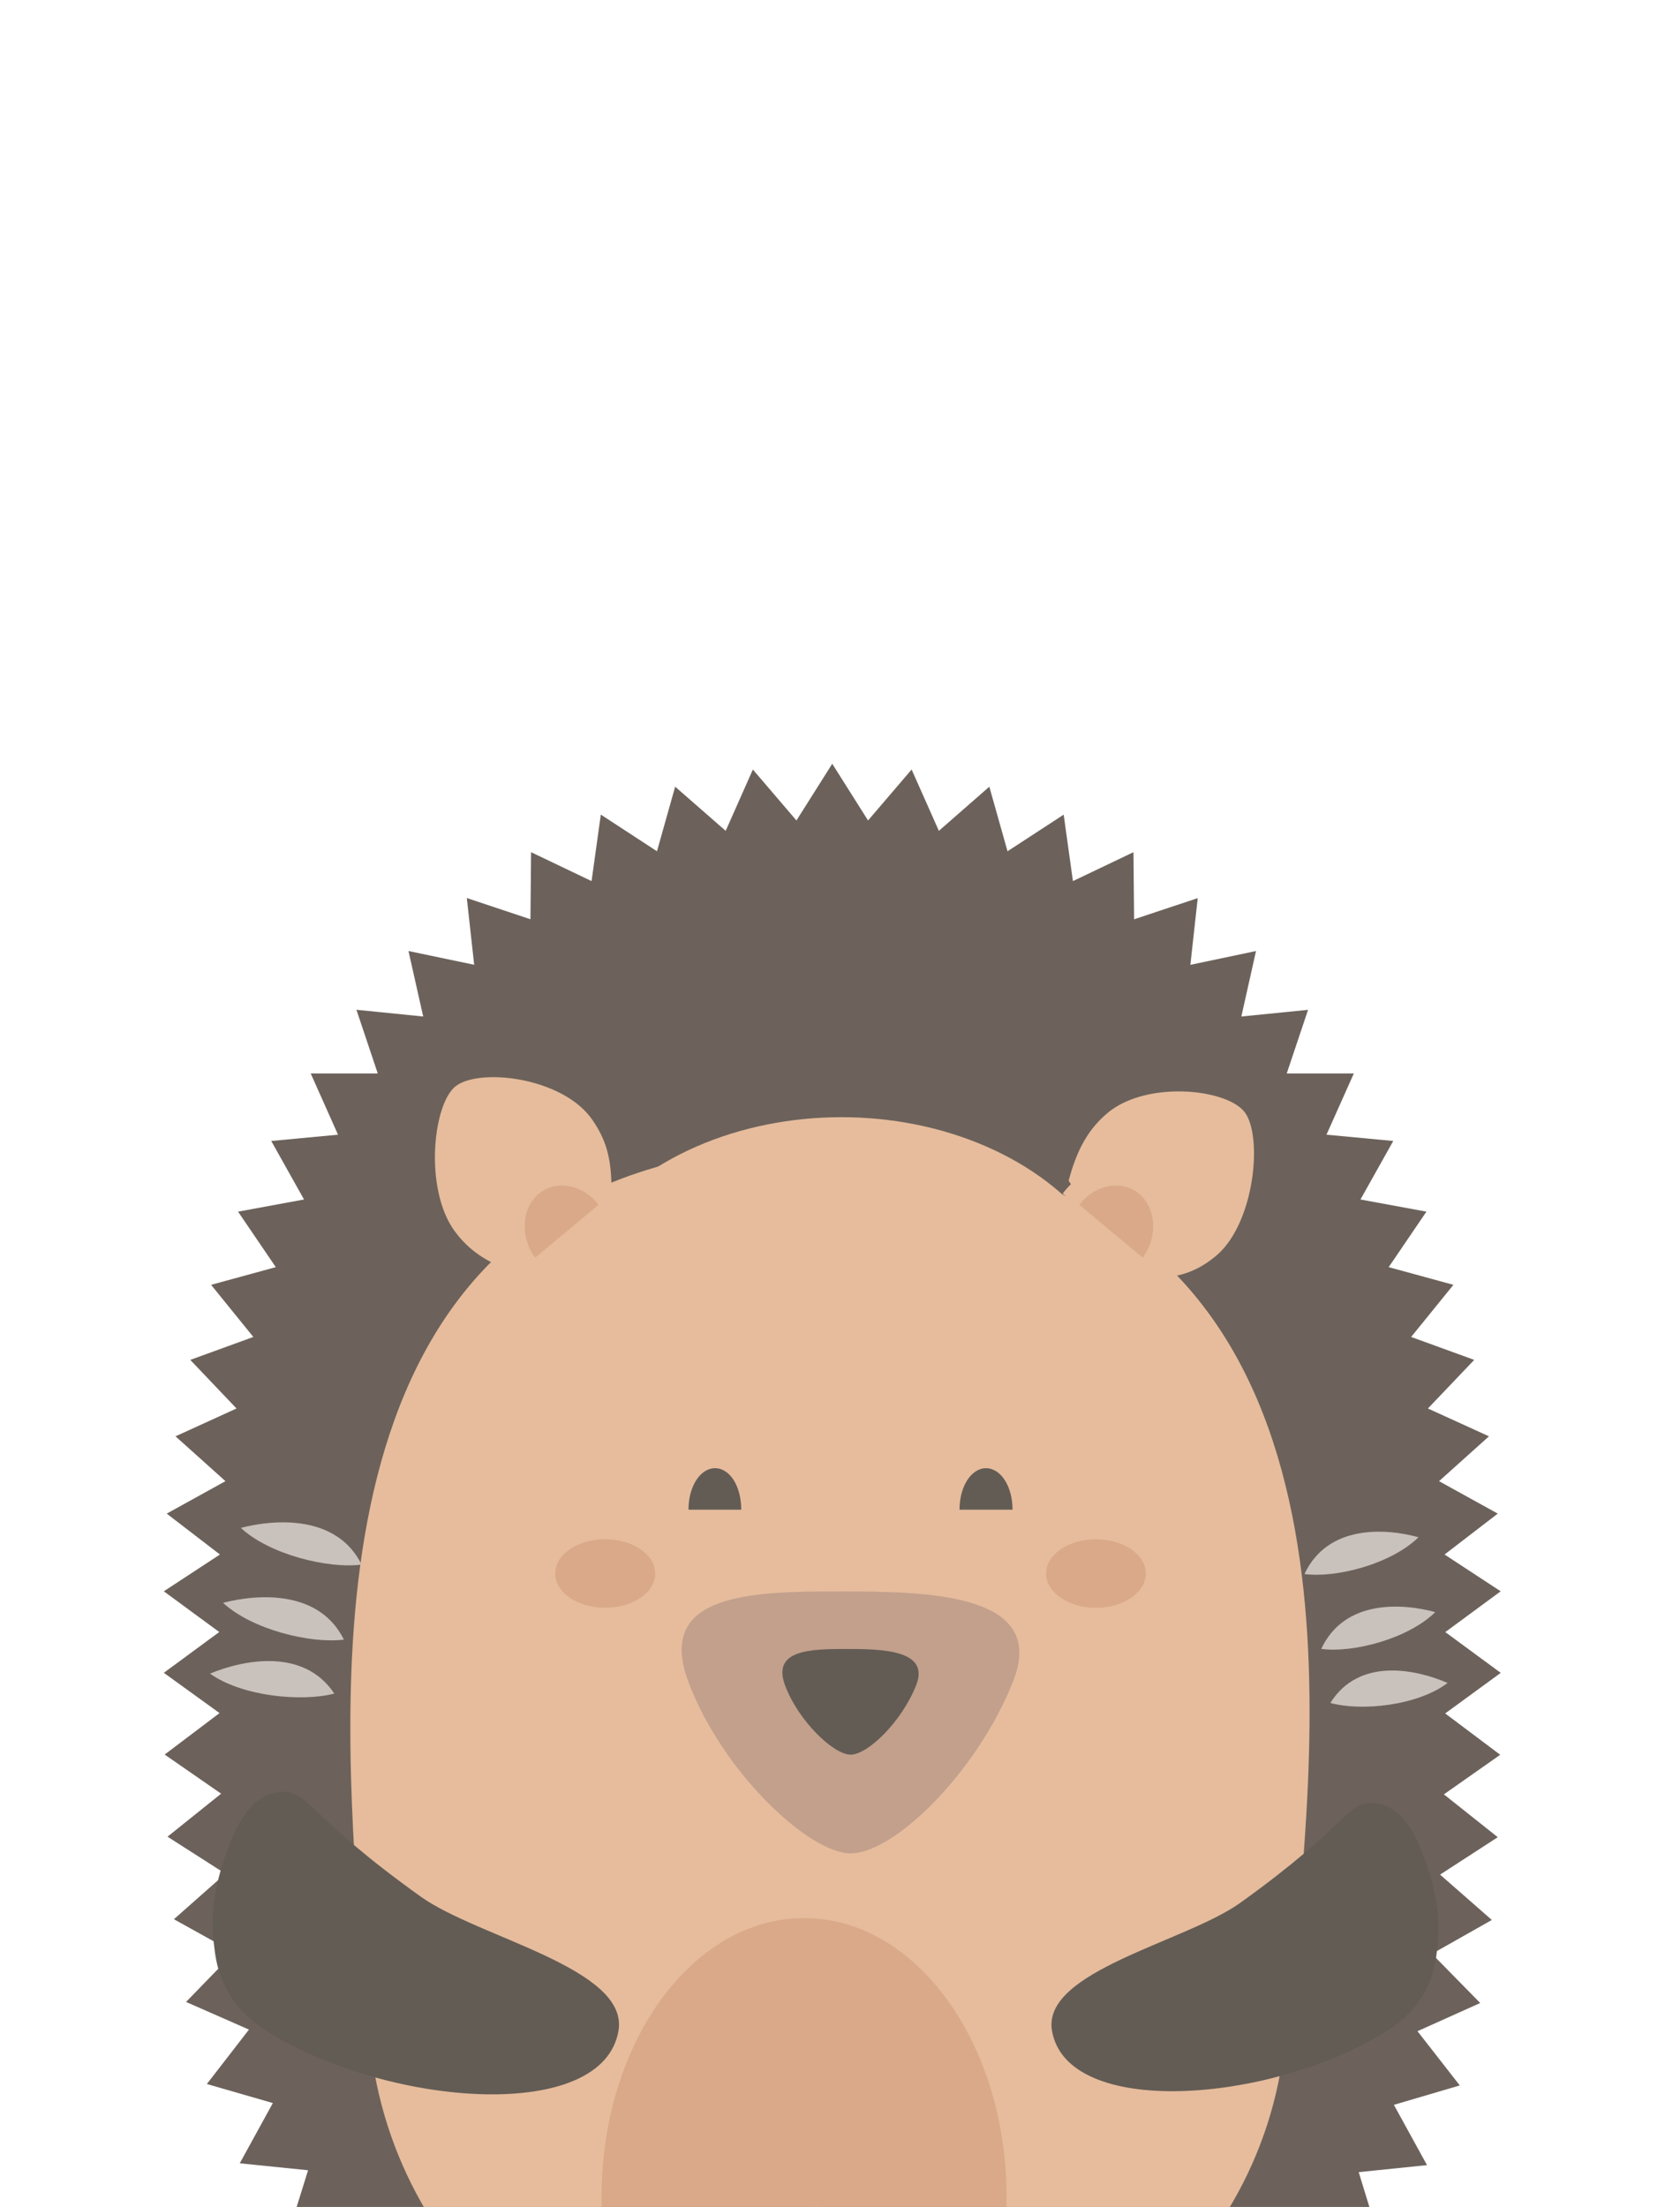 <svg id="Capa_1" data-name="Capa 1" xmlns="http://www.w3.org/2000/svg" xmlns:xlink="http://www.w3.org/1999/xlink" viewBox="0 0 294.64 386.91"><defs><style>.cls-1{fill:none;}.cls-2{clip-path:url(#clip-path);}.cls-3{fill:#6c625b;}.cls-4{opacity:0.11;}.cls-5{clip-path:url(#clip-path-2);}.cls-6{fill:#c89f81;}.cls-7{fill:#e6bc9c;}.cls-8{fill:#635c55;}.cls-9{fill:#c2a08c;}.cls-10{fill:#a6613d;opacity:0.2;}.cls-11{fill:#c9c1bc;}</style><clipPath id="clip-path"><rect class="cls-1" width="294.64" height="386.91"/></clipPath><clipPath id="clip-path-2"><rect class="cls-1" x="127.87" y="345.27" width="48.9" height="27.53"/></clipPath></defs><g class="cls-2"><polygon class="cls-3" points="263.19 278.98 253.48 286.13 263.2 293.28 253.46 300.39 263.11 307.64 253.23 314.58 262.68 322.09 252.56 328.65 261.64 336.6 251.14 342.54 259.6 351.16 248.6 356.1 256.02 365.61 244.46 369.01 250.27 379.58 238.29 380.81 241.83 392.34 229.86 390.94 230.76 402.96 219.37 399.01 217.85 410.97 207.35 405.02 203.93 416.57 194.37 409.21 189.57 420.27 180.83 411.95 175.05 422.54 166.99 413.55 160.5 423.72 153 414.27 145.96 424.07 138.94 414.26 131.45 423.71 124.99 413.54 116.92 422.5 111.19 411.9 102.43 420.19 97.7 409.11 88.11 416.42 84.78 404.84 74.26 410.72 72.83 398.77 61.42 402.63 62.41 390.63 50.45 391.98 54.03 380.48 42.05 379.26 47.85 368.7 36.28 365.36 43.66 355.82 32.63 350.97 41.03 342.32 30.5 336.47 39.53 328.49 29.38 322 38.78 314.46 28.88 307.6 38.5 300.33 28.73 293.27 38.45 286.12 28.73 278.98 38.57 272.53 29.24 265.36 39.54 259.67 30.78 251.81 41.48 246.93 33.37 238.41 44.43 234.39 37.02 225.25 48.37 222.15 41.75 212.42 53.32 210.29 47.57 200.03 59.28 198.93 54.49 188.19 66.25 188.19 62.51 177.03 74.22 178.21 71.64 166.73 83.16 169.14 81.87 157.44 93.03 161.16 93.14 149.4 103.75 154.47 105.37 142.81 115.22 149.24 118.41 137.92 127.27 145.66 132.04 134.91 139.68 143.84 145.96 133.9 152.24 143.84 159.88 134.91 164.66 145.66 173.51 137.92 176.7 149.24 186.55 142.82 188.17 154.47 198.79 149.4 198.9 161.17 210.06 157.45 208.77 169.15 220.28 166.73 217.71 178.21 229.41 177.04 225.67 188.19 237.44 188.19 232.64 198.93 244.35 200.03 238.6 210.29 250.17 212.42 243.55 222.15 254.9 225.25 247.49 234.39 258.55 238.41 250.43 246.93 261.14 251.81 252.38 259.67 262.68 265.36 253.35 272.53 263.19 278.98"/><g class="cls-4"><g class="cls-5"><path class="cls-6" d="M176.77,360.05v.06A28.84,28.84,0,0,1,152.3,372.8h-.13c-14-.06-22.23-9.81-24.3-12.63.46-2.82.9-5.84,1.22-9,.2-1.88.38-3.78.57-5.69a102.24,102.24,0,0,0,22.26,2.76h.25a96.37,96.37,0,0,0,22.8-3c.19,1.88.38,3.78.57,5.57.35,3.27.72,6.33,1.23,9.21"/></g></g><path class="cls-7" d="M145.92,201c-85-1.46-86.69,74.82-83.72,124.83-5.63-11.91-22.93-8.56-21.83,10.1,1.08,18,25.28,27.7,25,25.61,6.33,41.22,45.92,65.64,76.91,66.17.22,0,.45,0,.65,0L146.56,201h-.64"/><path class="cls-7" d="M143.4,201.19c88.48,0,89,76.3,85.06,126.25,6.07-11.82,24-8.16,22.55,10.47-1.41,18-26.78,27.27-26.43,25.18-7.25,41.1-48.88,64.84-81.18,64.84-.21,0-.44,0-.67,0V201.19h.67"/><path class="cls-8" d="M73.79,332.51c10.1,7.22,36.56,12.54,34.68,23.53-2.76,16.09-39.67,13.41-61.07.44-9.1-5.52-9.52-12.65-9.92-16-.75-6.29.81-12.13,2.93-17.52,1.32-3.36,3.93-8.67,9.11-8.82C54.26,314,53.83,318.24,73.79,332.51Z"/><path class="cls-7" d="M107.24,209.28A116.55,116.55,0,0,1,91,223.19c-5.2-1.57-8.71-3.77-11.44-7.61-5.18-7.49-3.59-22.14.39-25.17,4.28-3.25,18.82-1.5,23.92,5.9C106.63,200.26,107.3,203.84,107.24,209.28Z"/><path class="cls-7" d="M200.69,224.11A120,120,0,0,1,187.42,207c1.46-5.5,3.51-9.22,7.14-12.13,7.06-5.5,21-3.91,23.85.28,3.1,4.5,1.53,19.85-5.46,25.28C209.23,223.41,205.84,224.14,200.69,224.11Z"/><path class="cls-7" d="M90.9,223.94c-4.21-5.64-3.85-13.72,1-17.78s12.4-2.55,16.61,3.09Z"/><path class="cls-7" d="M204,223.94c4.22-5.64,3.86-13.72-1-17.78s-12.4-2.55-16.62,3.09Z"/><path class="cls-9" d="M147.46,279c-15.73,0-32.5.32-26.75,15.79,5.84,15.7,21.09,30.13,28.48,30.13,7.64,0,22.13-14.16,28.48-30.13C183.77,279.44,163.2,279,147.46,279Z"/><path class="cls-8" d="M148.48,289.09c-6.35,0-13.12.13-10.8,6.37s8.51,12.16,11.5,12.16,8.93-5.71,11.49-12.16C163.13,289.28,154.83,289.09,148.48,289.09Z"/><ellipse class="cls-7" cx="147.57" cy="234.16" rx="50.77" ry="38.3"/><path class="cls-10" d="M93.86,220.48c-2.66-3.55-2.43-8.64.64-11.19s7.8-1.61,10.46,1.94Z"/><path class="cls-10" d="M200.41,220.48c2.65-3.55,2.42-8.64-.64-11.19s-7.81-1.61-10.46,1.94Z"/><path class="cls-11" d="M36.83,293.41c5.59,4,16.1,5,21.8,3.5C53.27,288.83,42.63,291,36.83,293.41Z"/><path class="cls-11" d="M39.12,281c5.06,4.69,15.35,7.2,21.19,6.45C56,278.69,45.17,279.42,39.12,281Z"/><path class="cls-11" d="M42.24,267.86c5,4.68,15.34,7.2,21.18,6.44C59.1,265.56,48.28,266.29,42.24,267.86Z"/><path class="cls-11" d="M253.88,295.05c-5.27,4-15.18,5-20.56,3.5C238.38,290.47,248.42,292.68,253.88,295.05Z"/><path class="cls-11" d="M251.72,282.63c-4.77,4.69-14.48,7.2-20,6.45C235.81,280.33,246,281.07,251.72,282.63Z"/><path class="cls-11" d="M248.78,269.5c-4.77,4.69-14.47,7.2-20,6.45C232.88,267.2,243.09,267.93,248.78,269.5Z"/><ellipse class="cls-10" cx="106.14" cy="275.86" rx="8.77" ry="6.01"/><ellipse class="cls-10" cx="192.21" cy="275.86" rx="8.74" ry="6.01"/><path class="cls-8" d="M125.4,257.4c-2.57,0-4.65,3.15-4.65,7.27H130C130,260.55,128,257.4,125.4,257.4Z"/><path class="cls-8" d="M172.93,257.4c-2.57,0-4.65,3.15-4.65,7.27h9.3C177.58,260.55,175.5,257.4,172.93,257.4Z"/><path class="cls-10" d="M176.53,385.2c0,27-15.9,48.94-35.51,48.94S105.5,412.23,105.5,385.2s15.9-48.93,35.52-48.93S176.53,358.18,176.53,385.2Z"/><path class="cls-8" d="M217.5,333.61c-9.61,6.87-34.82,11.95-33,22.41,2.62,15.32,37.77,12.77,58.16.42,8.67-5.26,9.06-12.05,9.45-15.26.71-6-.77-11.56-2.8-16.69-1.26-3.21-3.74-8.26-8.68-8.4C236.1,316,236.51,320,217.5,333.61Z"/></g></svg>